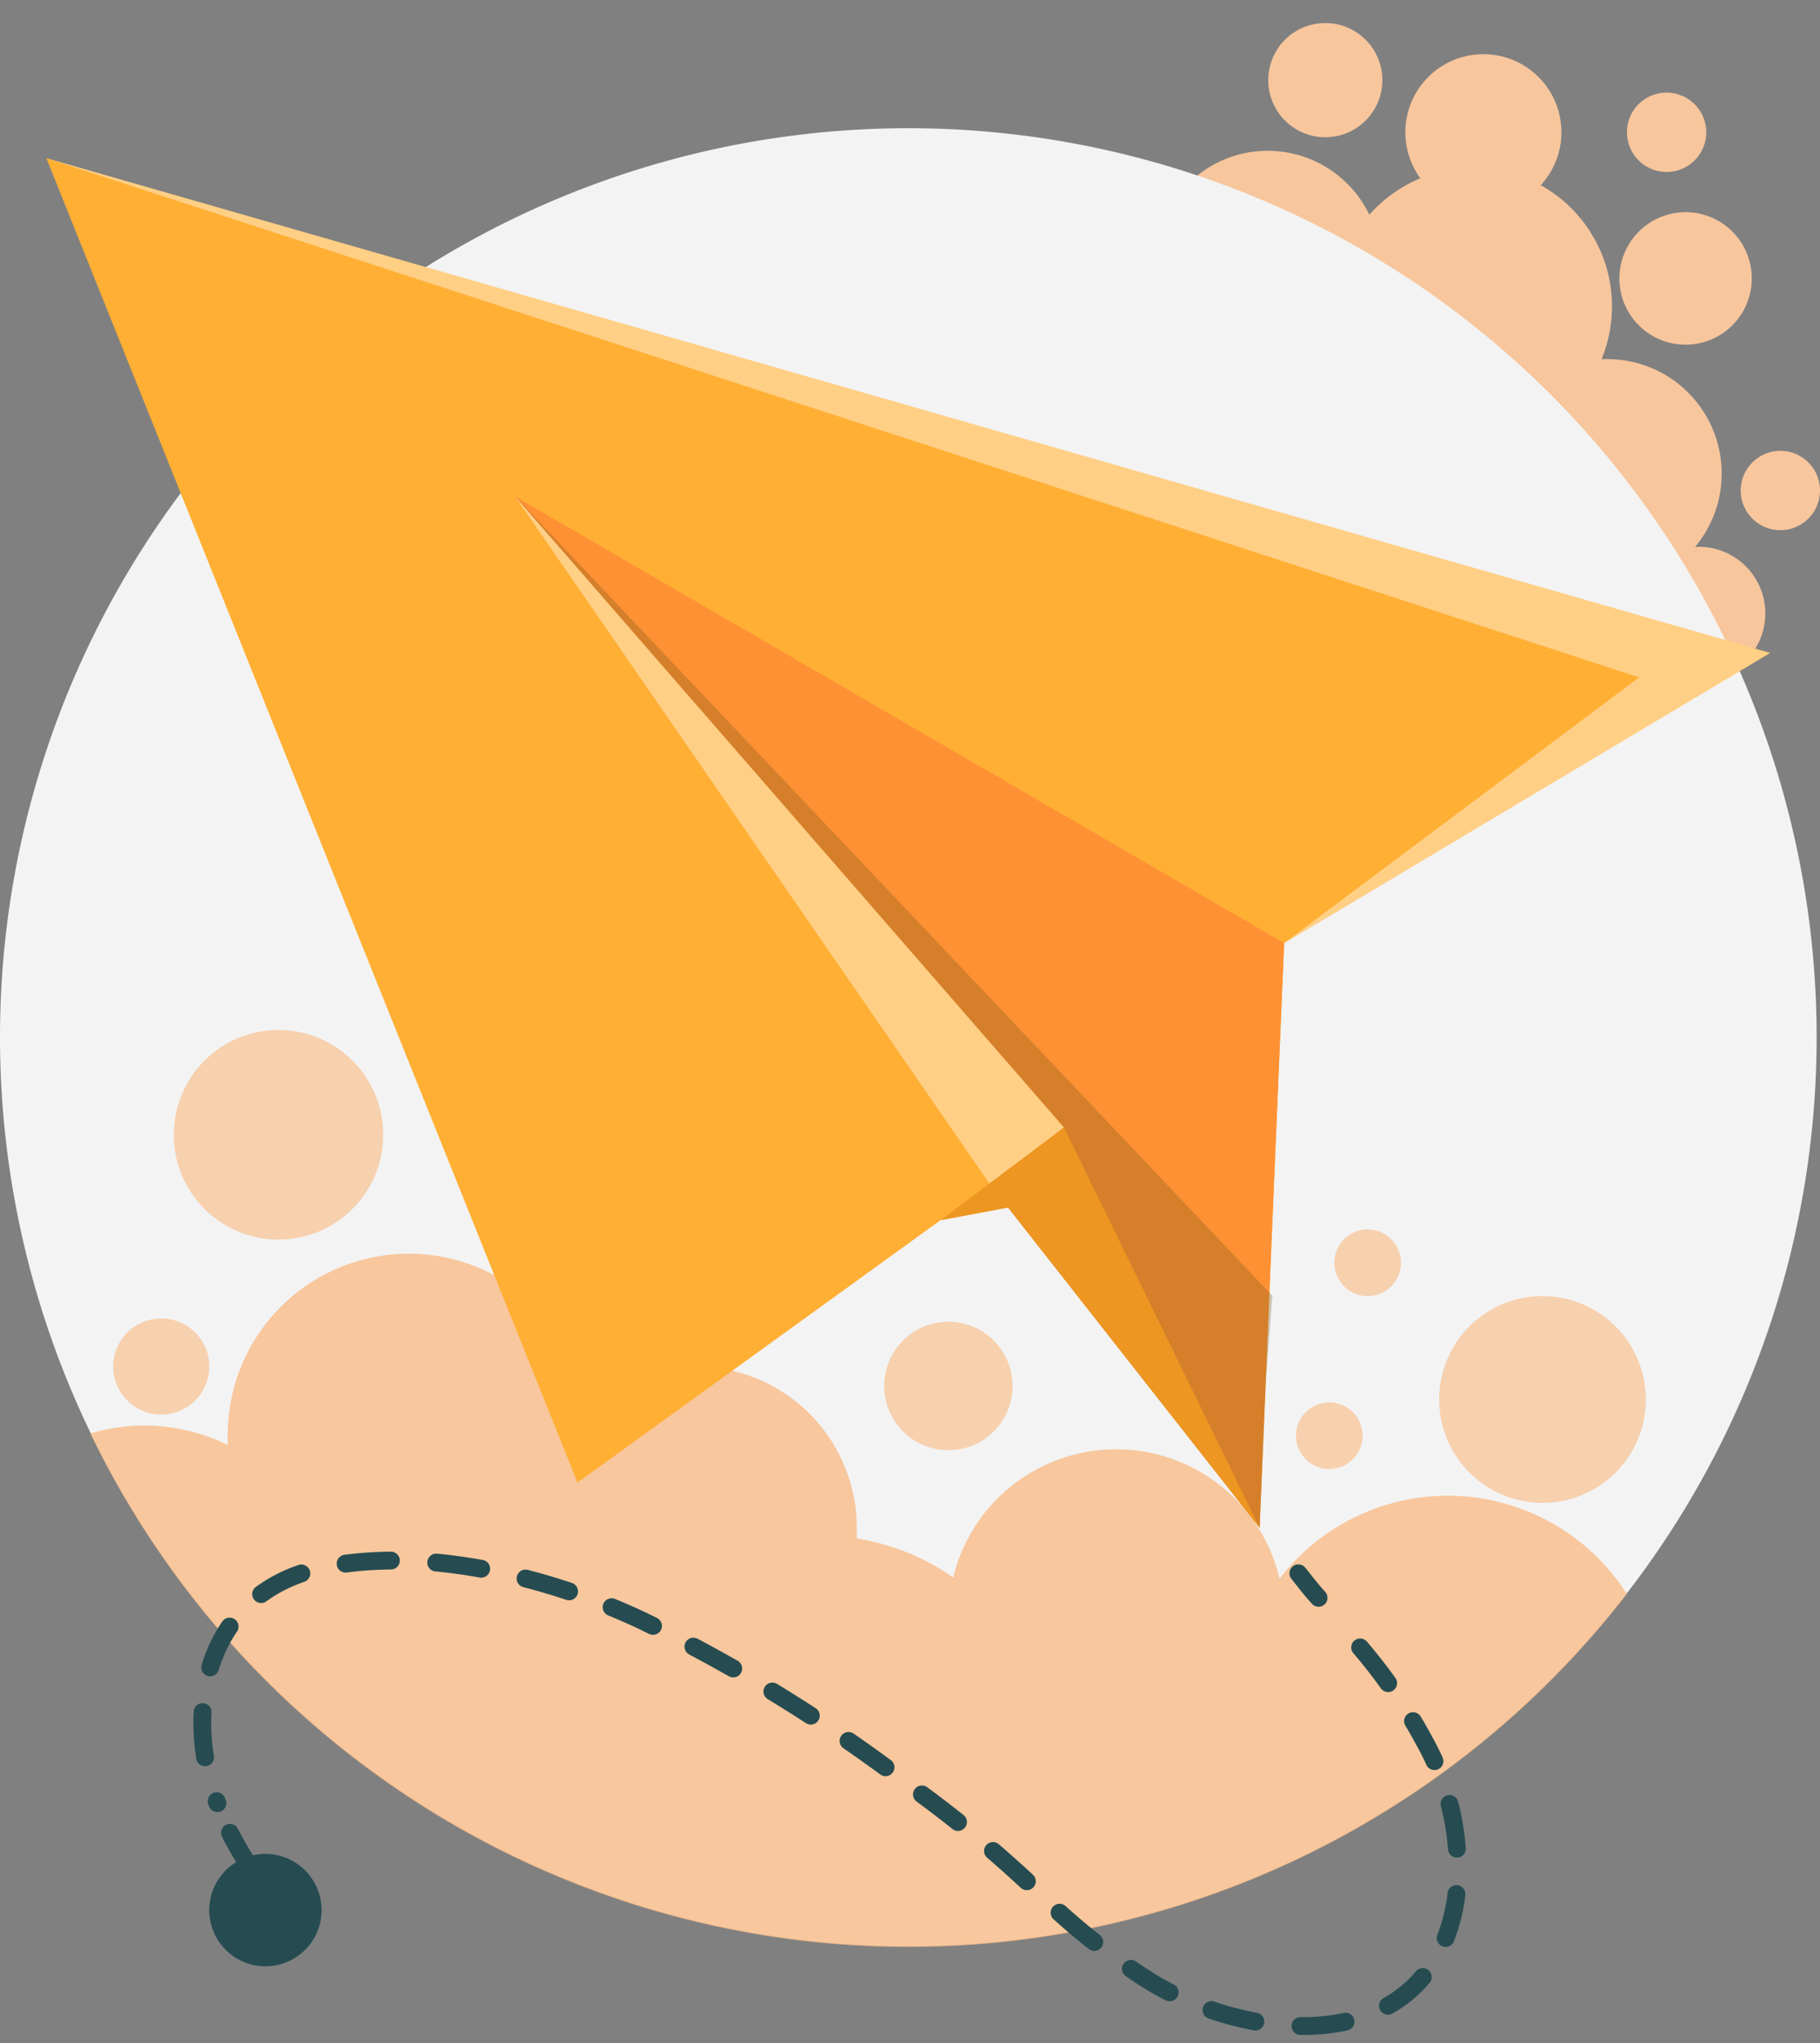 <svg width="204" height="229" viewBox="0 0 204 229" fill="none" xmlns="http://www.w3.org/2000/svg"><rect x="0" y="0" width="204" height="229" fill="#808080" stroke="none"/><path d="M152.402 43.234c-4.907-7.044-3.179-16.735 3.861-21.645 7.039-4.91 16.724-3.18 21.631 3.863 4.907 7.044 3.179 16.735-3.861 21.645-7.039 4.91-16.724 3.181-21.631-3.863z" fill="#F8C69D"/><path d="M167.449 54.696a12.832 12.832 0 003.052 6.802 12.815 12.815 0 0013.764 3.725 12.82 12.82 0 008.688-11.314 12.824 12.824 0 00-14.495-13.549 12.829 12.829 0 00-11.009 14.336zm14.129-22.502a7.426 7.426 0 005.445 6.187 7.416 7.416 0 007.798-2.66 7.43 7.43 0 00.538-8.226 7.418 7.418 0 00-7.386-3.652 7.437 7.437 0 00-6.395 8.351z" fill="#F8C69D"/><path d="M185.82 74.639a7.47 7.47 0 01-1.295-10.481 7.458 7.458 0 0110.473-1.296 7.471 7.471 0 011.296 10.48 7.46 7.46 0 01-10.474 1.297zm-42.305-61.713a6.402 6.402 0 011.095-8.982 6.39 6.39 0 018.976 1.094 6.401 6.401 0 01-1.094 8.983 6.392 6.392 0 01-8.977-1.095zm22.754 10.647c-4.829 0-8.744-3.918-8.744-8.75s3.915-8.75 8.744-8.75c4.83 0 8.745 3.918 8.745 8.75s-3.915 8.75-8.745 8.75zM142.1 42.184c-6.976 0-12.632-5.659-12.632-12.64 0-6.98 5.656-12.64 12.632-12.64 6.977 0 12.632 5.66 12.632 12.64 0 6.981-5.655 12.64-12.632 12.64zm53.049 13.354a4.448 4.448 0 003.245 3.726 4.44 4.44 0 004.682-1.577 4.446 4.446 0 00-4.096-7.123 4.46 4.46 0 00-3.831 4.974zm-12.746-40.13a4.449 4.449 0 003.258 3.715 4.44 4.44 0 004.676-1.592 4.45 4.45 0 00-1.57-6.694 4.442 4.442 0 00-2.547-.416 4.427 4.427 0 00-3.708 3.256 4.431 4.431 0 00-.109 1.731z" fill="#F8C69D"/><path d="M0 116.331a101.925 101.925 0 0019.02 59.211 101.818 101.818 0 0049.877 37.112 101.745 101.745 0 0062.143 1.183 101.814 101.814 0 0051.25-35.188 101.914 101.914 0 0019.614-43.758 101.94 101.94 0 00-2.567-47.89 101.88 101.88 0 00-24.178-41.409 101.807 101.807 0 00-40.432-25.75 101.751 101.751 0 00-92.171 13.561 101.859 101.859 0 00-31.313 36.308A101.93 101.93 0 000 116.33z" fill="#F3F3F3"/><g opacity=".8" fill="#F9BB87"><path opacity=".8" d="M164.708 165.039c-4.521-4.525-4.521-11.861 0-16.385 4.522-4.525 11.853-4.525 16.374 0 4.522 4.524 4.522 11.86 0 16.385-4.521 4.524-11.852 4.524-16.374 0zM106.3 162.53a7.194 7.194 0 01-7.192-7.197 7.194 7.194 0 017.192-7.196 7.194 7.194 0 017.192 7.196 7.194 7.194 0 01-7.192 7.197zm46.429-1.624a3.736 3.736 0 01-2.304 3.449 3.732 3.732 0 112.304-3.449zm.569-15.648a3.732 3.732 0 01-3.731-3.733 3.732 3.732 0 013.731-3.734 3.732 3.732 0 013.731 3.734 3.732 3.732 0 01-3.731 3.733zM19.49 127.633c-.25-6.48 4.8-11.936 11.275-12.185 6.477-.249 11.928 4.803 12.177 11.283.249 6.481-4.8 11.936-11.276 12.185-6.476.249-11.928-4.803-12.176-11.283zm3.967 25.52a5.39 5.39 0 01-3.323 4.977 5.385 5.385 0 01-5.867-1.168 5.386 5.386 0 01-1.167-5.87 5.387 5.387 0 018.78-1.748 5.39 5.39 0 011.577 3.809z"/><path d="M10.127 160.663a101.876 101.876 0 0033.156 39.035 101.764 101.764 0 0098.57 10.293 101.83 101.83 0 0040.495-31.344 23.795 23.795 0 00-19.016-10.99 23.776 23.776 0 00-19.906 9.28 18.824 18.824 0 00-6.606-10.415 18.805 18.805 0 00-29.98 10.273 25.626 25.626 0 00-10.81-4.361v-1.211a18.064 18.064 0 00-10.702-16.503 18.042 18.042 0 00-19.418 3.079 20.322 20.322 0 00-7.436-12.867 20.299 20.299 0 00-27.569 2.12 20.33 20.33 0 00-5.383 13.853v1.041a21.355 21.355 0 00-9.385-2.181c-2.036.008-4.06.311-6.01.898z"/></g><path d="M198.41 73.18l-54.473 32.519-2.749 65.525-30.22-38.477-46.241 33.418L5.197 17.731 198.41 73.18z" fill="#FFAF34"/><path d="M143.938 105.7l-1.325 31.223-1.424 34.301-30.22-38.477 8.288-6.384-61.522-70.726 86.203 50.063z" fill="#FF9135"/><path opacity=".3" d="M142.611 145.216l-.74 9.762-.684 16.246-30.22-38.477 8.289-6.384-61.523-70.726 84.878 89.579z" fill="#735414"/><path d="M143.937 105.699l39.79-29.783L5.197 17.73 198.41 73.18l-54.473 32.519zM57.735 55.637l61.523 70.726-8.289 6.384-53.234-77.11z" fill="#fff" opacity=".4"/><path d="M119.256 126.363l21.932 44.861-28.184-35.883-7.591 1.425 13.843-10.403z" fill="#ED9621"/><path d="M145.532 176.325c.741.926 1.425 1.853 2.265 2.751" stroke="#264C51" stroke-width="2" stroke-linecap="round" stroke-linejoin="round"/><path d="M152.456 184.634a60.442 60.442 0 017.263 10.616 29.272 29.272 0 013.475 17.557c-2.72 17.585-22.045 16.616-34.179 9.334a74.808 74.808 0 01-13.6-11.001 133.779 133.779 0 00-13.174-10.831 174.586 174.586 0 00-30.334-18.711c-10.41-4.888-24.21-8.279-35.603-5.942-8.986 1.838-13.686 8.65-13.63 17.685a25.286 25.286 0 001.696 8.75" stroke="#264C51" stroke-width="2" stroke-linecap="round" stroke-linejoin="round" stroke-dasharray="5.09 5.09"/><path d="M25.777 205.412a37.093 37.093 0 001.766 3.107" stroke="#264C51" stroke-width="2" stroke-linecap="round" stroke-linejoin="round"/><path d="M23.454 214.061a6.303 6.303 0 003.876 5.829 6.294 6.294 0 008.235-8.222 6.298 6.298 0 00-5.817-3.892 6.294 6.294 0 00-6.294 6.285z" fill="#264C51"/></svg>